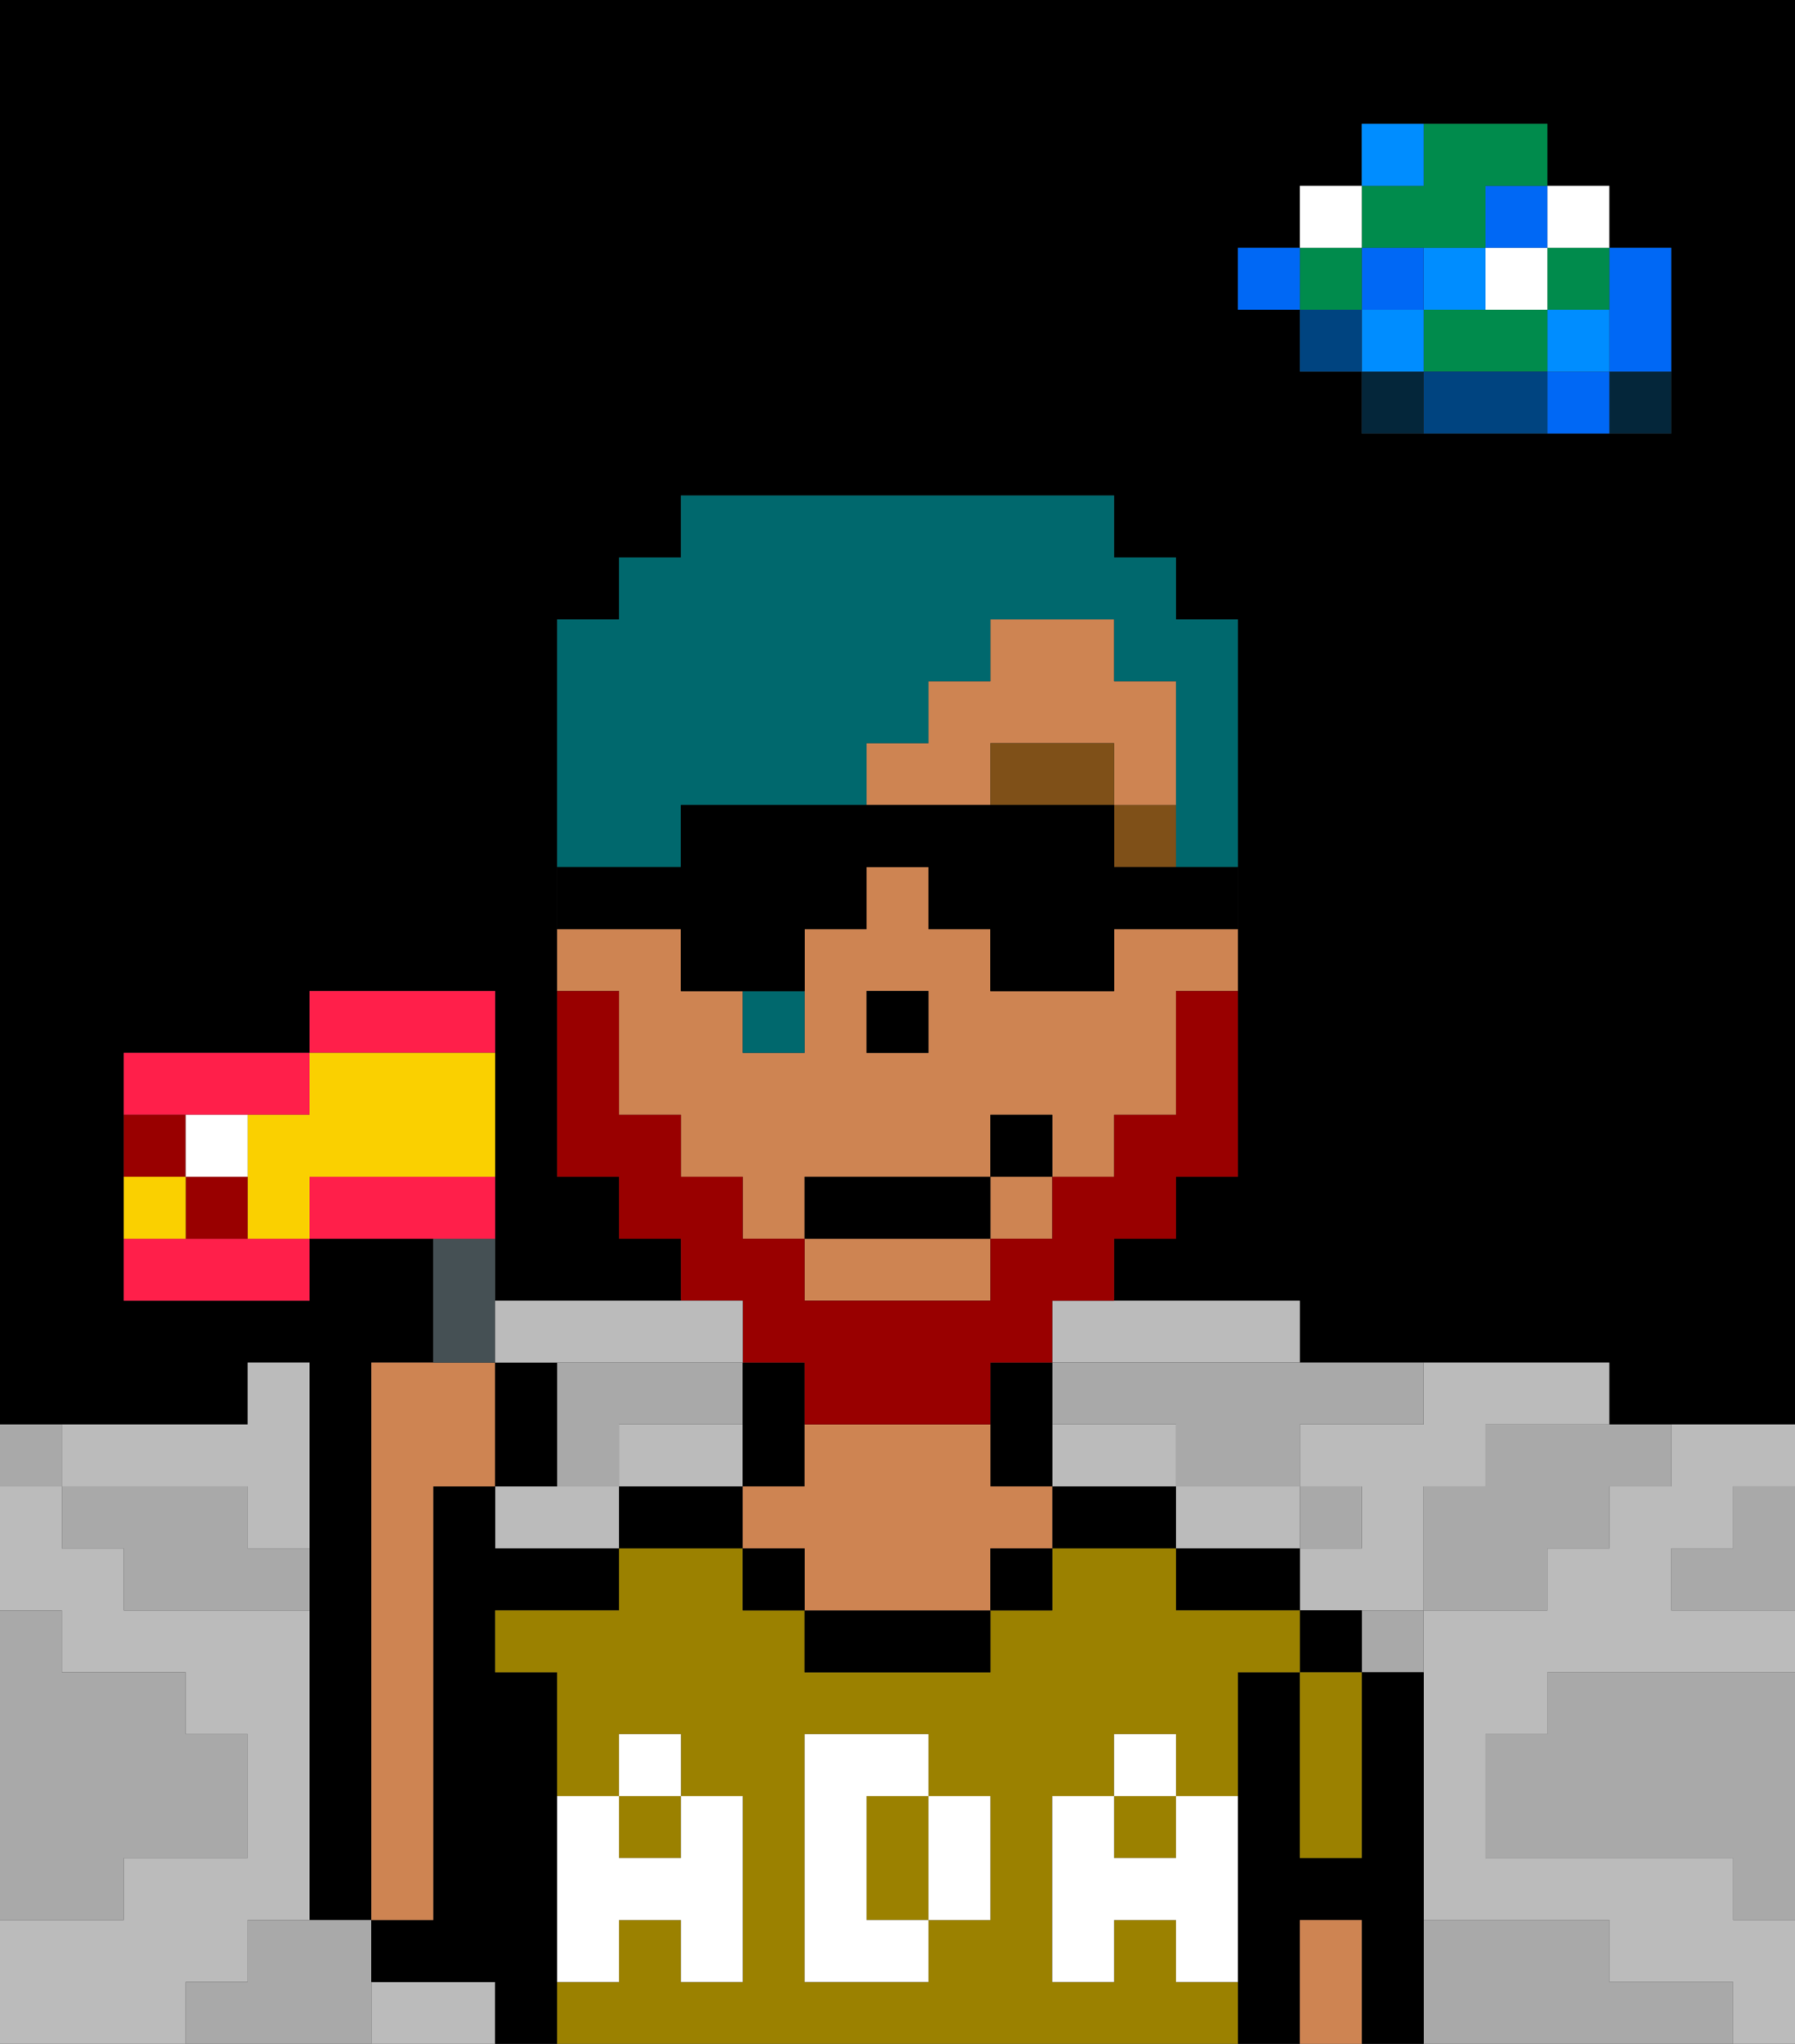 <svg xmlns="http://www.w3.org/2000/svg" viewBox="0 0 29 33"><rect x="0" y="0" width="29" height="33" fill="#333333" stroke="none"/><defs><style>polygon,rect,path{shape-rendering:crispedges;}polygon,rect,path{shape-rendering:crispedges;}.lb40-1{fill:#a9a9a9;}.lb40-2{fill:#000000;}.lb40-3{fill:#bbbbbb;}.lb40-4{fill:#04263a;}.lb40-5{fill:#0068f5;}.lb40-6{fill:#008dff;}.lb40-7{fill:#008b4c;}.lb40-8{fill:#ffffff;}.lb40-9{fill:#004480;}.lb40-10{fill:#9b8100;}.lb40-11{fill:#ce8452;}.lb40-12{fill:#ffffff;}.lb40-13{fill:#990000;}.lb40-14{fill:#7f5018;}.lb40-15{fill:#00686d;}.lb40-16{fill:#000000;}.lb40-17{fill:#455054;}.lb40-18{fill:#ff1f4a;}.lb40-19{fill:#fad000;}.lb40-20{fill:#900;}</style></defs><path class="lb40-1" d="M28,25H27v1h2V24H28Z"/><path class="lb40-2" d="M0,0V23H4V22H5v9H6V22H7V20H5v1H2V17H5V16H8v5h3V20H10V19H9V10h1V9h1V8h7V9h1v1h1v9H19v1H18v1h3v1h5v1h3V0H0ZM27,5V7H22V6H21V5H20V4h1V3h1V2h3V3h1V4h1Z"/><path class="lb40-1" d="M27,32H26V31H23v2h5V32Z"/><path class="lb40-1" d="M25,27v1H24v2h4v1h1V27H25Z"/><path class="lb40-3" d="M21,25V24H19v1h2Z"/><path class="lb40-3" d="M2,24H4v1H5V22H4v1H1v1Z"/><path class="lb40-3" d="M18,24h1V23H17v1Z"/><path class="lb40-3" d="M11,23H10v1h2V23Z"/><path class="lb40-3" d="M22,23H21v1h1v1H21v1h2V24h1V23h2V22H23v1Z"/><path class="lb40-3" d="M7,32H6v1H8V32Z"/><path class="lb40-3" d="M9,24H8v1h2V24Z"/><path class="lb40-3" d="M4,32V31H5V26H2V25H1V24H0v2H1v1H3v1H4v2H2v1H0v2H3V32Z"/><path class="lb40-3" d="M27,24H26v1H25v1H23v5h3v1h2v1h1V31H28V30H24V28h1V27h4V26H27V25h1V24h1V23H27Z"/><path class="lb40-3" d="M17,22h4V21H17Z"/><path class="lb40-4" d="M26,7h1V6H26Z"/><path class="lb40-5" d="M26,5V6h1V4H26Z"/><path class="lb40-5" d="M25,6V7h1V6Z"/><rect class="lb40-6" x="25" y="5" width="1" height="1"/><rect class="lb40-7" x="25" y="4" width="1" height="1"/><rect class="lb40-8" x="25" y="3" width="1" height="1"/><path class="lb40-1" d="M24,24H23v2h2V25h1V24h1V23H24Z"/><path class="lb40-7" d="M24,5H23V6h2V5Z"/><rect class="lb40-8" x="24" y="4" width="1" height="1"/><rect class="lb40-5" x="24" y="3" width="1" height="1"/><path class="lb40-9" d="M24,6H23V7h2V6Z"/><rect class="lb40-6" x="23" y="4" width="1" height="1"/><path class="lb40-1" d="M22,27h1V26H22Z"/><path class="lb40-4" d="M22,6V7h1V6Z"/><rect class="lb40-6" x="22" y="5" width="1" height="1"/><rect class="lb40-5" x="22" y="4" width="1" height="1"/><path class="lb40-7" d="M23,4h1V3h1V2H23V3H22V4Z"/><path class="lb40-6" d="M23,2H22V3h1Z"/><rect class="lb40-1" x="21" y="24" width="1" height="1"/><rect class="lb40-9" x="21" y="5" width="1" height="1"/><rect class="lb40-7" x="21" y="4" width="1" height="1"/><rect class="lb40-8" x="21" y="3" width="1" height="1"/><rect class="lb40-5" x="20" y="4" width="1" height="1"/><path class="lb40-1" d="M17,22v1h2v1h2V23h2V22H17Z"/><path class="lb40-1" d="M10,24V23h2V22H9v2Z"/><path class="lb40-1" d="M6,31H4v1H3v1H6V31Z"/><path class="lb40-1" d="M2,30H4V28H3V27H1V26H0v5H2Z"/><path class="lb40-1" d="M4,24H1v1H2v1H5V25H4Z"/><path class="lb40-1" d="M1,23H0v1H1Z"/><path class="lb40-2" d="M21,26v1h1V26Z"/><path class="lb40-2" d="M23,27H22v3H21V27H20v6h1V31h1v2h1V27Z"/><path class="lb40-2" d="M20,25H19v1h2V25Z"/><path class="lb40-2" d="M18,24H17v1h2V24Z"/><path class="lb40-2" d="M17,24V22H16v2Z"/><path class="lb40-2" d="M12,24h1V22H12v2Z"/><path class="lb40-2" d="M11,24H10v1h2V24Z"/><path class="lb40-2" d="M9,31V27H8V26h2V25H8V24H7v7H6v1H8v1H9V31Z"/><rect class="lb40-10" x="18" y="29" width="1" height="1"/><rect class="lb40-10" x="10" y="29" width="1" height="1"/><path class="lb40-10" d="M19,32V31H18v1H17V29h1V28h1v1h1V27h1V26H19V25H17v1H16v1H13V26H12V25H10v1H8v1H9v2h1V28h1v1h1v3H11V31H10v1H9v1H20V32Zm-3-1H15v1H13V28h2v1h1Z"/><path class="lb40-10" d="M14,29v2h1V29Z"/><path class="lb40-2" d="M13,26v1h3V26H13Z"/><path class="lb40-11" d="M16,24V23H13v1H12v1h1v1h3V25h1V24Z"/><path class="lb40-10" d="M21,28v2h1V27H21Z"/><path class="lb40-11" d="M21,31v2h1V31Z"/><rect class="lb40-2" x="12" y="25" width="1" height="1"/><rect class="lb40-2" x="16" y="25" width="1" height="1"/><path class="lb40-11" d="M10,17v1h1v1h1v1h1V19h3V18h1v1h1V18h1V16h1V15H18v1H16V15H15V14H14v1H13v2H12V16H11V15H9v1h1Zm4-1h1v1H14Z"/><path class="lb40-11" d="M13,21h3V20H13Z"/><rect class="lb40-11" x="16" y="19" width="1" height="1"/><path class="lb40-11" d="M19,12V11H18V10H16v1H15v1H14v1h2V12h2v1h1Z"/><rect class="lb40-2" x="14" y="16" width="1" height="1"/><path class="lb40-12" d="M19,30H18V29H17v3h1V31h1v1h1V29H19Z"/><rect class="lb40-12" x="18" y="28" width="1" height="1"/><path class="lb40-12" d="M15,31h1V29H15Z"/><path class="lb40-12" d="M14,30V29h1V28H13v4h2V31H14Z"/><path class="lb40-12" d="M9,32h1V31h1v1h1V29H11v1H10V29H9v3Z"/><rect class="lb40-12" x="10" y="28" width="1" height="1"/><path class="lb40-13" d="M12,22h1v1h3V22h1V21h1V20h1V19h1V16H19v2H18v1H17v1H16v1H13V20H12V19H11V18H10V16H9v3h1v1h1v1h1Z"/><rect class="lb40-14" x="18" y="13" width="1" height="1"/><path class="lb40-14" d="M16,12v1h2V12Z"/><rect class="lb40-2" x="13" y="19" width="3" height="1"/><rect class="lb40-2" x="16" y="18" width="1" height="1"/><path class="lb40-15" d="M12,17h1V16H12Z"/><path class="lb40-15" d="M11,13h3V12h1V11h1V10h2v1h1v3h1V10H19V9H18V8H11V9H10v1H9v4h2Z"/><path class="lb40-16" d="M11,16h2V15h1V14h1v1h1v1h2V15h2V14H18V13H11v1H9v1h2Z"/><path class="lb40-2" d="M11,16h2V15h1V14h1v1h1v1h2V15h2V14H18V13H11v1H9v1h2Z"/><path class="lb40-11" d="M7,24H8V22H6v9H7Z"/><path class="lb40-17" d="M8,21V20H7v2H8Z"/><path class="lb40-2" d="M9,22H8v2H9Z"/><path class="lb40-18" d="M4,18H5V17H2v1H4Z"/><path class="lb40-18" d="M8,16H5v1H8Z"/><path class="lb40-18" d="M3,20H2v1H5V20H3Z"/><path class="lb40-18" d="M8,19H5v1H8Z"/><path class="lb40-19" d="M7,19H8V17H5v1H4v2H5V19Z"/><path class="lb40-20" d="M3,20H4V19H3Z"/><path class="lb40-20" d="M3,18H2v1H3Z"/><path class="lb40-8" d="M3,19H4V18H3Z"/><path class="lb40-19" d="M3,19H2v1H3Z"/><path class="lb40-3" d="M9,22h3V21H8v1Z"/></svg>